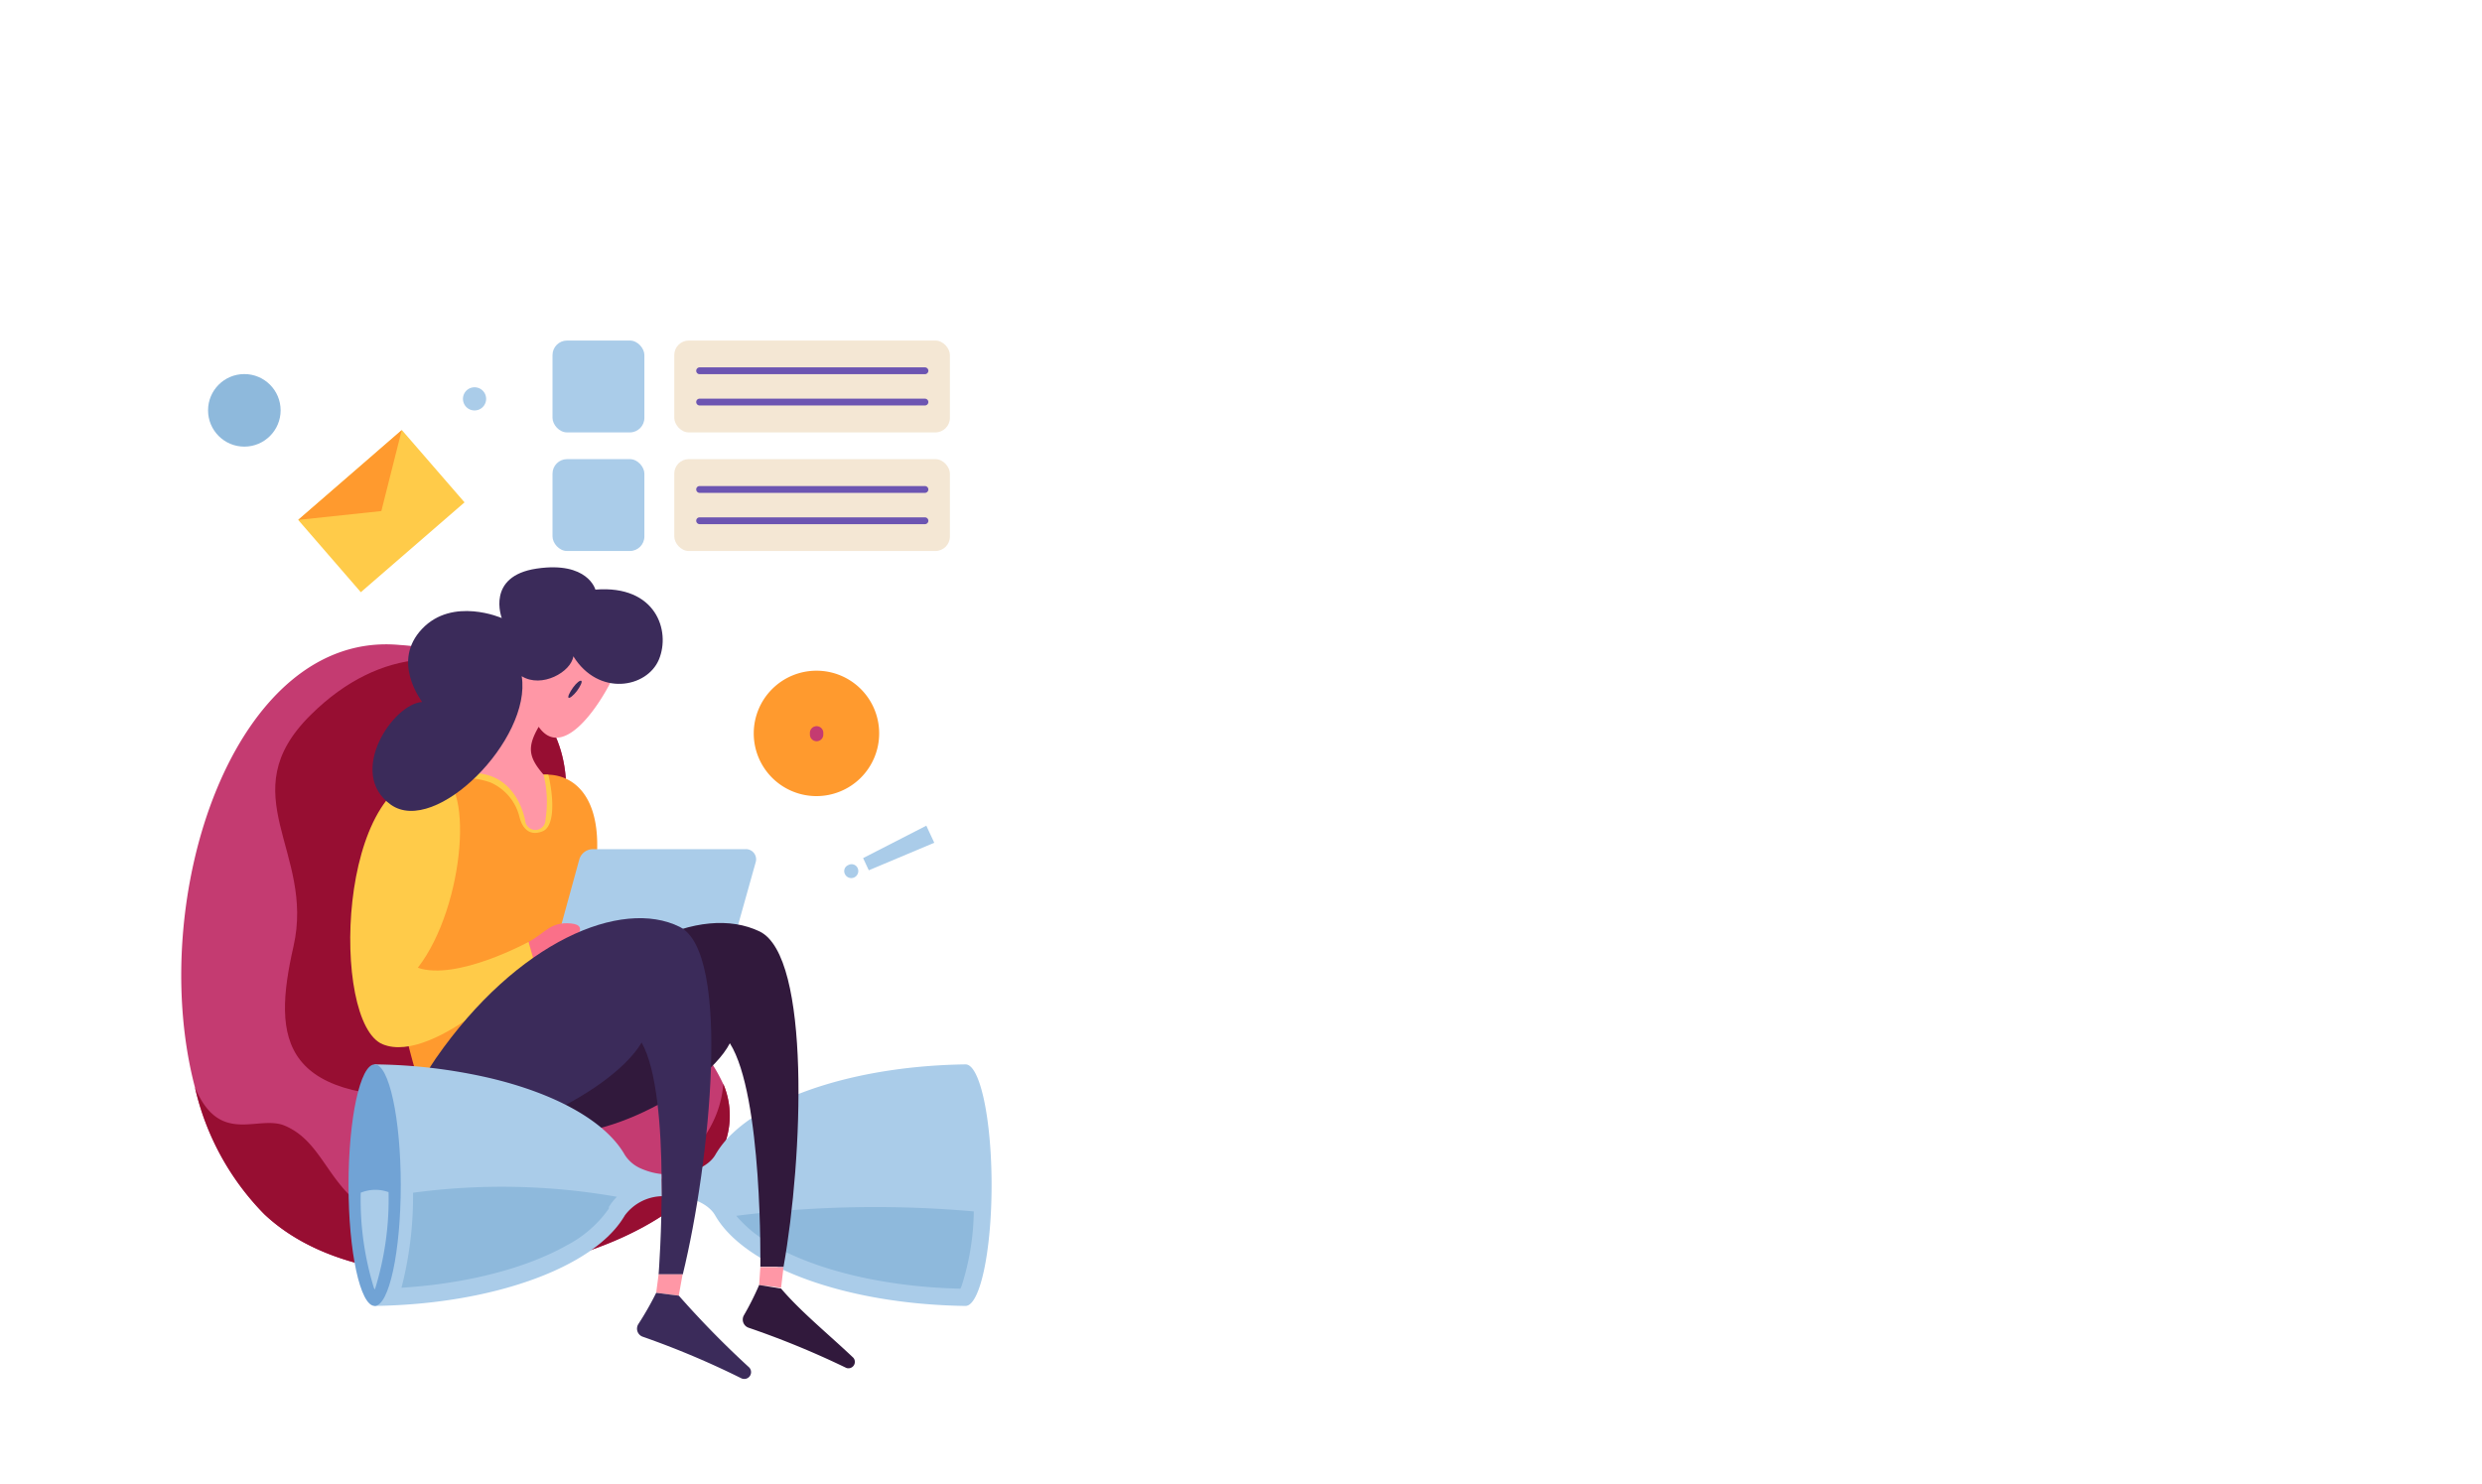 <svg xmlns="http://www.w3.org/2000/svg" viewBox="0 0 244.2 146.05"><defs><style>.cls-1{fill:#c43b71;}.cls-2{fill:#970e32;}.cls-3{fill:#aacce9;}.cls-4{fill:#8eb9dc;}.cls-5{fill:#ff9a2e;}.cls-6{fill:#ffcb49;}.cls-7{fill:#31193c;}.cls-8{fill:#ff97a6;}.cls-9{fill:#f4e7d4;}.cls-10{fill:#fa7089;}.cls-11{fill:#6c55b2;}.cls-12{fill:#3b2b5a;}.cls-13{fill:#71a3d5;}.cls-14{fill:none;}</style></defs><g id="Capa_2" data-name="Capa 2"><g id="Layer_1" data-name="Layer 1"><path class="cls-1" d="M71.44,112.17C68,124.14,38.2,131,26,119.48A26,26,0,0,1,19.18,107C14.31,88.45,23,61.91,39.36,63.47A22.12,22.12,0,0,1,50.44,67.3l.1.07C55,70.69,57,76,54.82,83.27c-2.28,7.59,6.43,12.36,12.21,17.9a16.54,16.54,0,0,1,4.13,5.51A8,8,0,0,1,71.44,112.17Z"/><path class="cls-2" d="M44.76,107.83c-17.26,1-18-5.4-15.88-14.72s-6.24-14.93,1.69-22.76c7-6.95,14.8-6.51,19.87-3l.1.07C55,70.69,57,76,54.82,83.27c-2.28,7.59,6.43,12.36,12.21,17.9C67.8,107.13,59.41,107,44.76,107.83Z"/><path class="cls-2" d="M71.44,112.17C68,124.14,38.2,131,26,119.48A26,26,0,0,1,19.18,107c2.44,5.81,6.21,2.65,8.86,3.78,6.11,2.62,3.41,12.47,22.94,10.08,12-1.45,19.73-7.34,20.18-14.22A8,8,0,0,1,71.44,112.17Z"/><path class="cls-3" d="M65.92,117.67c2,0,3.78.76,4.45,1.94,2.87,5,12.7,8.73,24.62,8.9,1.42,0,2.57-5.32,2.57-11.89S96.41,104.74,95,104.74c-10.16.14-18.81,2.88-22.91,6.77a9.25,9.25,0,0,0-1.71,2.13c-.68,1.17-2.49,1.94-4.45,1.94Z"/><path class="cls-4" d="M72.44,119.64a12.43,12.43,0,0,0,3.39,2.77c4.22,2.48,10.9,4.22,18.66,4.4a2.93,2.93,0,0,0,.13-.29,25.06,25.06,0,0,0,1.19-7.31A108.85,108.85,0,0,0,72.44,119.64Z"/><path class="cls-5" d="M56.67,93.11l-3.07,7.68-12.17,6.46s-9.36-28.53,2.7-31.15a9.33,9.33,0,0,1,1.64-.19l7.73.32a3.38,3.38,0,0,1,.45,0C57.57,76.34,61.15,80.51,56.67,93.11Z"/><path class="cls-3" d="M70.74,97.72H53.38L57,84.56a1.4,1.4,0,0,1,1.35-1h15a1,1,0,0,1,1,1.29Z"/><path class="cls-6" d="M53.39,81.8c-1.31.53-2-.32-2.27-1.37A5,5,0,0,0,48.26,77a7.55,7.55,0,0,0-4.13-.27V76.1a9.33,9.33,0,0,1,1.64-.19l7.73.32a3.38,3.38,0,0,1,.45,0C54.46,78.38,54.64,81.29,53.39,81.8Z"/><path class="cls-7" d="M52.35,104.16C59.38,93,69,88.89,74.74,91.66c5.06,2.45,4.26,22.34,2.35,33H74.81s.25-16.87-3-22c-2.67,5.14-15.57,11.15-19.07,7.93C50.17,108.2,51,106.23,52.35,104.16Z"/><polygon class="cls-8" points="74.81 124.69 74.69 126.45 76.85 126.72 77.09 124.69 74.81 124.69"/><path class="cls-7" d="M74.69,126.45a28.34,28.34,0,0,1-1.51,3,.85.85,0,0,0,.49,1.21,85.24,85.24,0,0,1,9.6,3.95.63.63,0,0,0,.69-1c-2.49-2.36-5.17-4.53-7.11-6.81Z"/><rect class="cls-3" x="54.36" y="33.51" width="9.04" height="9.04" rx="1.43"/><rect class="cls-9" x="66.34" y="33.51" width="27.12" height="9.04" rx="1.43"/><rect class="cls-3" x="54.36" y="45.18" width="9.04" height="9.04" rx="1.43"/><rect class="cls-9" x="66.34" y="45.18" width="27.12" height="9.04" rx="1.43"/><path class="cls-5" d="M86.5,72.2A6.17,6.17,0,1,1,80.34,66,6.16,6.16,0,0,1,86.5,72.2Z"/><path class="cls-1" d="M81,72.2a.66.66,0,1,1-1.31,0,.66.66,0,1,1,1.31,0Z"/><circle class="cls-4" cx="24.04" cy="40.38" r="3.57"/><path class="cls-3" d="M47.83,39.25a1.14,1.14,0,1,1-1.13-1.14A1.14,1.14,0,0,1,47.83,39.25Z"/><path class="cls-10" d="M52,92.69c1.68-.89,2.12-2,4.16-1.82s.12,1.93-.57,2.2-3,1.69-3,1.69Z"/><path class="cls-4" d="M23.67,42.72h0a.23.23,0,0,1-.21-.13l-1.54-2.85a.24.24,0,0,1,.1-.33.24.24,0,0,1,.33.1L23.67,42l2.06-3.8a.24.24,0,0,1,.33-.1.25.25,0,0,1,.1.33l-2.27,4.2A.25.25,0,0,1,23.67,42.72Z"/><path class="cls-3" d="M83.48,85.12a.65.65,0,0,1,.9.3.69.69,0,0,1-1.25.59A.64.64,0,0,1,83.48,85.12Zm1.44-.68,6.22-3.19.78,1.68-6.44,2.71Z"/><path class="cls-11" d="M91,36.82H68.83a.33.33,0,0,1-.33-.33h0a.34.34,0,0,1,.33-.34H91a.34.34,0,0,1,.34.34h0A.34.34,0,0,1,91,36.82Z"/><path class="cls-11" d="M91,39.9H68.83a.34.34,0,0,1-.33-.34h0a.33.33,0,0,1,.33-.33H91a.34.34,0,0,1,.34.33h0A.34.34,0,0,1,91,39.9Z"/><path class="cls-11" d="M91,48.5H68.83a.34.34,0,0,1-.33-.34h0a.33.33,0,0,1,.33-.33H91a.34.34,0,0,1,.34.33h0A.34.34,0,0,1,91,48.5Z"/><path class="cls-11" d="M91,51.58H68.83a.34.34,0,0,1-.33-.34h0a.33.33,0,0,1,.33-.33H91a.34.34,0,0,1,.34.33h0A.34.34,0,0,1,91,51.58Z"/><rect class="cls-6" x="30.77" y="45.59" width="13.5" height="9.41" transform="translate(-23.77 36.86) rotate(-40.91)"/><polygon class="cls-5" points="29.34 51.16 37.52 50.29 39.53 42.32 29.34 51.16"/><path class="cls-8" d="M60.33,66.64C58.69,70,55.24,74.74,53,71.52c-1.16,2-1,3,.48,4.71a11.16,11.16,0,0,1,.19,4.41,1,1,0,0,1-2,.06c-.58-2.55-2.35-5-5.95-4.58-.16-4.18,1.75-11.59,6.93-12.86S60.17,65,60.33,66.64Z"/><path class="cls-6" d="M42.8,76.17c3.94,0,3,13-1.69,19.06C44.92,96.55,52,92.69,52,92.69l.58,2.07s-9.8,10.11-14.93,8S33.12,76.12,42.8,76.17Z"/><path class="cls-12" d="M56.41,64.58c2.49,4,7.25,3.12,8.42.32s-.27-7.36-6.25-6.88c0,0-.74-2.81-5.77-2.07s-3.44,4.87-3.44,4.87-4.82-2.12-7.84,1.06-.15,6.94,0,7.2c-2.85.16-7.46,7-3.07,10.11s13.87-6.46,12.87-12.65C53.29,67.76,56.2,66.12,56.41,64.58Z"/><path class="cls-12" d="M42.88,104.15c8-11.52,18.27-15.8,24-12.94,5.09,2.54,3,23.12.3,34.19H64.8s1.35-17.46-1.67-22.81C60,107.91,46.3,114.13,42.88,110.8,40.37,108.33,41.4,106.3,42.88,104.15Z"/><polygon class="cls-8" points="64.8 125.4 64.56 127.22 66.78 127.5 67.16 125.4 64.8 125.4"/><path class="cls-12" d="M64.56,127.22a30.54,30.54,0,0,1-1.75,3.07.84.84,0,0,0,.43,1.25,84,84,0,0,1,9.68,4.08.67.67,0,0,0,.78-1.07,92.48,92.48,0,0,1-6.91-7.05Z"/><path class="cls-3" d="M65.08,115.53a6.66,6.66,0,0,1-1.87-.48,3.58,3.58,0,0,1-1.74-1.41c-1.89-3.32-6.86-6.07-13.47-7.6a52.4,52.4,0,0,0-11.15-1.3v23.77c11.72-.17,21.45-3.8,24.48-8.67.05-.08.1-.15.14-.23a4.69,4.69,0,0,1,3.64-1.9Z"/><path class="cls-13" d="M39.43,116.62c0,6.57-1.15,11.89-2.57,11.89s-2.57-5.32-2.57-11.89,1.15-11.88,2.57-11.88S39.43,110.06,39.43,116.62Z"/><path class="cls-4" d="M40.64,117.37a36,36,0,0,1-1.14,9.35c6.67-.42,12.4-2,16.22-4.15a11.58,11.58,0,0,0,4.19-3.65l0-.07,0-.08a4.78,4.78,0,0,1,.79-1A65.34,65.34,0,0,0,40.64,117.37Z"/><path class="cls-3" d="M38.23,117.31a3.82,3.82,0,0,0-2.74.06,29.51,29.51,0,0,0,1.29,9.34,1.59,1.59,0,0,0,.08.18,1.59,1.59,0,0,0,.08-.18A29.85,29.85,0,0,0,38.23,117.31Z"/><path class="cls-12" d="M56.76,68c-.35.45-.72.74-.82.66s.09-.51.44-1,.71-.75.82-.66S57.1,67.54,56.76,68Z"/><rect class="cls-14" width="244.2" height="146.05"/></g></g></svg>